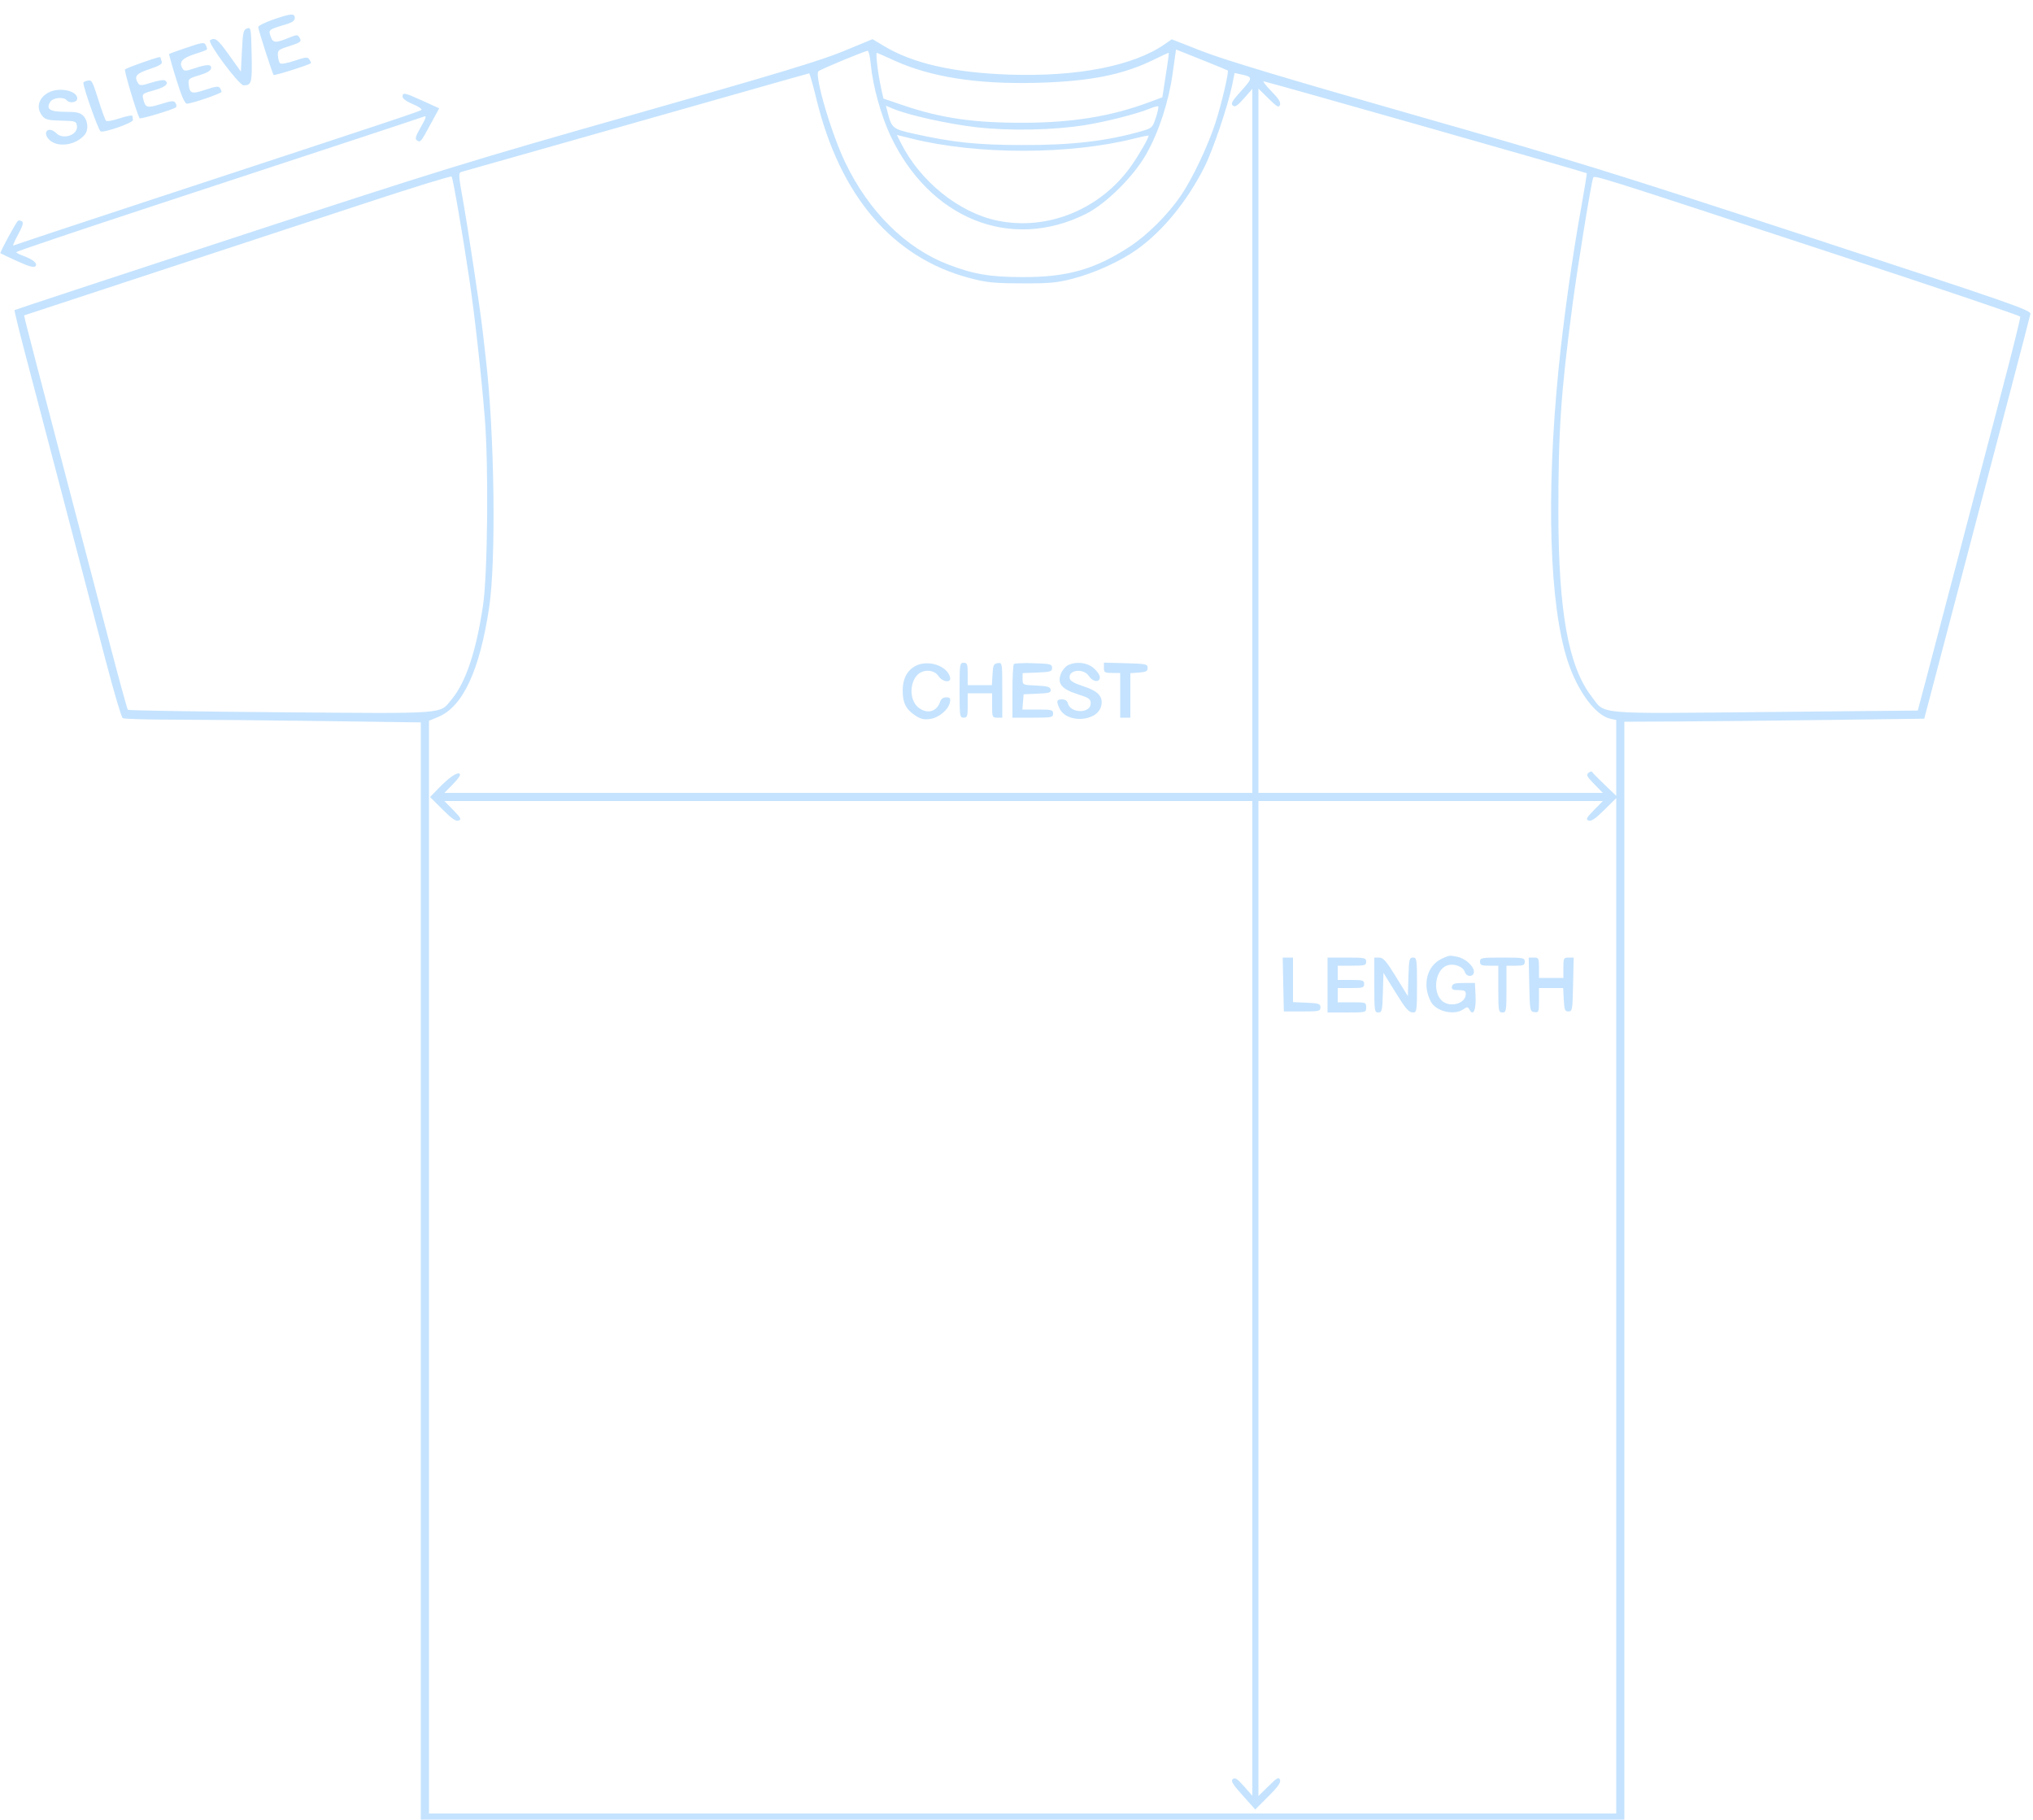 <svg width="1000" height="895" viewBox="0 0 1000 895" fill="none" xmlns="http://www.w3.org/2000/svg">
<g clip-path="url(#clip0_1216_261)">
<path fill-rule="evenodd" clip-rule="evenodd" d="M134.25 9.662C130.262 11.04 127 12.691 127 13.331C127 14.482 133.985 36.163 134.581 36.861C135.003 37.356 152.999 31.624 152.983 31C152.975 30.725 152.576 29.879 152.096 29.121C151.368 27.972 150.166 28.098 144.913 29.872C141.442 31.044 138.224 31.624 137.762 31.162C137.299 30.699 136.826 29.018 136.71 27.426C136.514 24.73 136.895 24.405 142.25 22.695C148.166 20.807 148.564 20.438 147.13 18.176C146.436 17.082 145.7 17.097 142.895 18.262C135.556 21.311 134.29 21.271 133.134 17.956C131.963 14.596 131.977 14.585 140.809 11.939C143.759 11.055 145 10.138 145 8.842C145 6.441 143.172 6.58 134.25 9.662ZM121.5 13.995C119.723 14.617 119.444 15.839 119 24.961L118.5 35.227L112.697 27.113C107.058 19.228 105.773 18.221 103.329 19.776C101.775 20.764 117.587 42.006 119.86 41.985C123.771 41.948 124.068 40.799 123.779 26.821C123.51 13.786 123.427 13.321 121.5 13.995ZM414.846 25.188C403.524 29.865 381.95 36.378 312.5 56.085C230.969 79.22 216.523 83.671 116 116.63C56.325 136.196 7.351 152.345 7.169 152.517C6.987 152.689 9.122 161.53 11.913 172.165C14.705 182.799 23.25 215.35 30.903 244.5C38.555 273.65 48.052 309.875 52.007 325C55.962 340.125 59.716 352.831 60.349 353.235C60.982 353.639 72.564 353.976 86.086 353.985C99.608 353.993 132.345 354.298 158.836 354.663L207 355.327V625.163V895H503H799V625V355L826.25 354.859C841.237 354.781 874.425 354.444 900 354.109L946.5 353.5L948.618 345.5C949.782 341.1 957.353 312.3 965.442 281.5C973.53 250.7 984.23 209.975 989.219 191C994.208 172.025 998.484 155.583 998.721 154.462C999.119 152.582 990.723 149.661 890.326 116.745C791.192 84.242 773.707 78.842 694 56.104C632.654 38.604 601.997 29.377 591.435 25.237L576.37 19.331L572.935 21.723C557.59 32.408 529.948 37.83 496.565 36.702C469.098 35.775 449.02 31.201 434.786 22.63L429.193 19.262L414.846 25.188ZM91 23.716C86.875 25.123 83.365 26.385 83.199 26.521C83.034 26.657 84.595 32.22 86.669 38.884C89.33 47.438 90.888 51 91.966 51C94.241 51 109.002 45.942 108.985 45.168C108.976 44.801 108.612 43.938 108.176 43.251C107.56 42.28 105.987 42.473 101.111 44.12C94.326 46.411 93.309 46.098 92.818 41.568C92.518 38.801 92.81 38.544 97.995 37.023C101.535 35.985 103.607 34.805 103.818 33.706C104.239 31.519 101.833 31.497 95.568 33.631C91.53 35.007 90.64 35.047 89.885 33.881C87.823 30.703 89.394 28.691 95.5 26.691C102.666 24.344 102.193 24.668 101.417 22.643C100.618 20.563 100.083 20.618 91 23.716ZM576.811 36.103C574.851 50.089 570.091 64.69 563.915 75.658C557.63 86.822 544.022 100.298 534 105.283C497.04 123.67 457.141 107.587 437.91 66.549C433.365 56.85 429.302 42.103 428.349 31.841C427.999 28.078 427.309 25 426.816 25C425.473 25 403.64 34.055 402.602 35.042C400.475 37.065 408.872 65.625 415.851 80.106C427.426 104.12 445.507 122.037 466.233 130.03C478.848 134.895 486.897 136.267 503 136.299C524.999 136.343 538.587 132.487 555.586 121.377C564.484 115.56 574.538 105.516 581.031 95.954C586.563 87.808 594.182 71.725 597.828 60.5C600.843 51.215 604.603 35.205 603.899 34.649C603.679 34.475 597.866 32.086 590.98 29.339L578.459 24.345L576.811 36.103ZM431.49 31.912C431.867 35.163 432.709 40.224 433.361 43.159L434.545 48.494L444.319 51.811C463.19 58.214 479.5 60.536 504.5 60.379C528.083 60.23 546.653 57.163 564.871 50.411L571.74 47.865L572.93 40.182C574.974 26.994 575.1 26 574.735 26C574.54 26 571.257 27.53 567.44 29.4C552.274 36.83 535.918 40.056 510 40.732C480.326 41.505 457.394 37.863 439.303 29.504C435.131 27.577 431.513 26 431.261 26C431.009 26 431.112 28.66 431.49 31.912ZM69.82 30.828C65.596 32.298 61.845 33.801 61.485 34.168C60.971 34.693 67.144 55.381 68.64 58.146C68.992 58.797 85.516 53.817 86.6 52.733C86.921 52.412 86.805 51.49 86.342 50.683C85.613 49.413 84.646 49.48 79.125 51.183C72.338 53.276 71.524 53.051 70.47 48.782C69.824 46.165 70.025 46.001 75.9 44.368C81.557 42.795 83.437 41.006 81.008 39.505C80.463 39.168 77.509 39.683 74.443 40.649C69.611 42.173 68.747 42.213 67.95 40.953C65.81 37.571 66.923 36.189 73.567 33.978C78.458 32.35 79.989 31.415 79.567 30.314C79.255 29.501 79 28.648 79 28.418C79 27.732 77.863 28.031 69.82 30.828ZM359.5 46.959C338.6 52.912 300.575 63.705 275 70.945C249.425 78.184 227.781 84.316 226.903 84.572C225.466 84.991 225.545 86.37 227.688 98.269C230.083 111.564 236.359 153.169 237.378 162.5C237.679 165.25 238.399 171.55 238.978 176.5C243.242 212.92 244.077 275.713 240.606 298.807C235.935 329.876 227.647 347.657 215.507 352.65L211.007 354.5L211.004 623.25L211 892H503H795V642.281V392.563L789.081 398.42C784.746 402.709 782.693 404.096 781.408 403.603C779.91 403.028 780.295 402.275 784.035 398.465L788.416 394H703.708H619V638.712V883.425L623.964 878.536C628.192 874.371 629.028 873.91 629.608 875.42C630.114 876.739 628.642 878.839 623.865 883.616L617.443 890.039L611.248 883.12C606.227 877.512 605.311 875.987 606.415 875.07C607.488 874.18 608.651 874.932 611.889 878.611L616 883.282V638.641V394H417.292H218.584L222.965 398.465C226.725 402.295 227.096 403.026 225.577 403.609C224.267 404.111 222.218 402.698 217.683 398.163L211.557 392.037L215.529 387.935C220.825 382.463 224.744 379.724 226.087 380.554C226.771 380.977 225.562 382.889 222.885 385.617L218.584 390H417.292H616V216.859V43.718L611.889 48.389C608.633 52.088 607.491 52.823 606.404 51.92C605.284 50.991 606.045 49.66 610.539 44.693C616.35 38.273 616.342 37.836 610.397 36.568L607.293 35.906L606.008 42.203C603.984 52.121 596.639 73.778 592.51 82.003C584.052 98.852 572.01 113.61 559.348 122.646C551.059 128.56 538.432 134.301 527.5 137.124C519.824 139.106 516.146 139.437 502.5 139.377C488.58 139.316 485.23 138.969 476.732 136.707C439.054 126.676 413.211 96.435 401.61 48.803C399.899 41.781 398.275 36.058 398 36.085C397.725 36.112 380.4 41.005 359.5 46.959ZM42.75 39.746C41.788 39.966 41 40.388 41 40.684C41 43.243 48.461 64.24 49.514 64.644C51.368 65.355 65.525 60.372 65.4 59.052C65.345 58.473 65.233 57.58 65.15 57.066C65.067 56.552 62.264 57.055 58.919 58.185C55.575 59.314 52.508 59.847 52.104 59.369C51.7 58.891 50.087 54.45 48.519 49.5C45.323 39.412 45.19 39.187 42.75 39.746ZM625.424 44.923C628.92 48.473 630.085 50.335 629.6 51.6C629.031 53.083 628.162 52.599 623.964 48.464L619 43.575V216.788V390H703.708H788.416L784.16 385.663C780.558 381.993 780.126 381.14 781.354 380.121C782.152 379.459 782.972 379.273 783.175 379.708C783.379 380.144 786.122 382.96 789.272 385.966L795 391.432V372.795V354.159L792.067 353.515C784.795 351.918 775.928 339.911 771.109 325.137C762.16 297.699 760.463 244.004 766.586 182C769.021 157.338 773.367 126.339 777.902 101.288C779.474 92.605 780.636 85.359 780.484 85.187C780.087 84.738 622.748 40 621.564 40C621.02 40 622.757 42.215 625.424 44.923ZM23.775 45.559C18.908 48.2 17.626 53.081 20.777 56.973C22.291 58.843 23.655 59.191 30.027 59.333C37.137 59.492 37.517 59.619 37.845 61.944C38.469 66.362 31.08 68.937 27.643 65.5C24.04 61.897 20.587 64.867 24.07 68.574C28.065 72.827 37.387 71.555 41.75 66.163C43.63 63.84 43.254 59.254 41 57C39.379 55.379 37.667 55 31.969 55C24.514 55 22.486 53.638 24.692 50.114C26.023 47.987 31.33 47.488 32.872 49.346C34.275 51.036 38 50.378 38 48.44C38 44.53 29.022 42.711 23.775 45.559ZM198 47.555C198 48.48 200.047 49.961 203.047 51.208C205.823 52.362 207.736 53.639 207.297 54.046C206.488 54.796 195.37 58.495 75 98.059C37.875 110.262 7.09 120.487 6.589 120.781C6.088 121.076 7.103 118.686 8.844 115.471C11.151 111.213 11.683 109.422 10.803 108.878C10.139 108.468 9.274 108.331 8.88 108.574C7.989 109.125 -0.167 124.167 0.219 124.549C0.373 124.701 4.067 126.451 8.426 128.437C14.134 131.036 16.653 131.742 17.426 130.956C18.713 129.649 16.268 127.588 11.297 125.79C9.484 125.135 8 124.336 8 124.016C8 123.696 37.588 113.706 73.75 101.816C165.657 71.597 206.669 58.064 208.648 57.305C209.915 56.819 209.506 58.119 207.038 62.434C204.38 67.079 204.001 68.382 205.107 69.066C206.844 70.14 206.927 70.04 211.893 60.894L216.022 53.289L208.05 49.644C199.123 45.564 198 45.33 198 47.555ZM436.461 54.701C438.57 63.104 438.968 63.44 449.618 65.805C468.7 70.044 480.562 71.288 502.5 71.349C527.243 71.418 544.443 69.42 561.671 64.474C566.615 63.055 566.916 62.767 568.523 57.93C569.448 55.147 569.982 52.648 569.71 52.377C569.438 52.105 567.532 52.587 565.473 53.447C559.539 55.926 544.348 59.806 534 61.485C518.209 64.047 496.572 64.482 480.116 62.568C466.228 60.954 446.925 56.667 439.418 53.53L435.786 52.013L436.461 54.701ZM443.194 70.431C452.675 89.251 471.709 104.569 490.5 108.501C515.171 113.663 541.247 103.036 556.405 81.642C560.111 76.41 565 67.922 565 66.717C565 66.518 561.962 67.124 558.25 68.066C526.25 76.178 480.717 76.213 448.322 68.149L441.144 66.362L443.194 70.431ZM181 99.501C158.725 106.834 111.558 122.349 76.185 133.98L11.869 155.127L12.567 158.314C12.951 160.066 20.127 187.6 28.513 219.5C36.9 251.4 47.927 293.475 53.019 313C58.111 332.525 62.552 348.782 62.889 349.126C63.225 349.47 96.988 350.018 137.917 350.343C220.853 351.003 216.063 351.357 222.077 344.12C229.125 335.638 234.22 320.429 237.591 297.807C239.885 282.415 240.386 229.181 238.46 205.5C236.706 183.934 233.534 155.378 230.962 138C227.642 115.573 222.805 87.542 222.132 86.834C221.785 86.468 203.275 92.168 181 99.501ZM783.632 87.517C782.661 90.047 776.009 130.947 773.55 149.5C767.751 193.267 766.488 211.815 766.539 252.5C766.598 300.656 771.466 327.668 782.742 342.415C789.796 351.641 783.243 351.044 868.417 350.223L943.317 349.5L947.051 335.5C949.105 327.8 956.501 299.675 963.486 273C970.471 246.325 980.207 209.237 985.12 190.582C990.034 171.926 993.917 156.251 993.749 155.747C993.581 155.242 953.856 141.816 905.472 125.91C782.754 85.567 784.205 86.024 783.632 87.517ZM450.449 327.496C446.226 329.657 443.997 333.87 444.015 339.654C444.033 345.697 445.554 348.778 450.015 351.806C452.699 353.628 454.387 354.056 457.362 353.666C461.761 353.09 466.559 349.088 467.262 345.408C467.64 343.43 467.313 343 465.429 343C464.015 343 462.892 343.765 462.502 344.994C460.884 350.093 456.105 351.444 451.766 348.031C447.496 344.672 447.174 336.337 451.15 332.069C453.971 329.041 459.474 329.268 461.592 332.5C463.617 335.59 468.087 336.048 467.312 333.086C465.835 327.436 456.568 324.364 450.449 327.496ZM472 339.5C472 352.333 472.099 353 474 353C475.778 353 476 352.333 476 347V341H482H488V347C488 352.733 488.111 353 490.5 353H493V339.43C493 325.93 492.988 325.863 490.75 326.18C488.79 326.459 488.461 327.176 488.198 331.75L487.895 337H481.948H476V331.5C476 326.667 475.758 326 474 326C472.099 326 472 326.667 472 339.5ZM498.702 326.632C498.316 327.018 498 333.108 498 340.167V353H508C517.333 353 518 352.867 518 351C518 349.176 517.333 349 510.44 349H502.879L503.19 345.25L503.5 341.5L510.314 341.203C516.104 340.95 517.08 340.65 516.804 339.203C516.543 337.836 515.148 337.442 509.74 337.204C503.032 336.91 503 336.895 503 333.998V331.088L510.25 330.794C516.735 330.531 517.5 330.289 517.5 328.5C517.5 326.668 516.738 326.476 508.452 326.215C503.475 326.058 499.087 326.246 498.702 326.632ZM525.321 327.189C524.123 327.768 522.58 329.599 521.893 331.258C519.884 336.108 522.135 338.933 530.001 341.434C535.693 343.244 536.5 343.807 536.5 345.976C536.5 351.029 526.605 351.029 525.283 345.976C524.951 344.705 523.916 344 522.383 344C519.711 344 519.489 344.785 521.139 348.405C524.558 355.91 539.682 355.1 541.638 347.307C542.782 342.75 540.276 339.931 533 337.591C528.413 336.115 526.397 334.947 526.152 333.62C525.376 329.435 532.992 328.532 535.592 332.5C537.556 335.498 541 335.873 541 333.089C541 332.038 539.615 330.013 537.923 328.589C534.62 325.81 529.379 325.227 525.321 327.189ZM543 328.466C543 330.756 543.386 331 547 331H551V342V353H553.5H556V342.057V331.115L560.25 330.807C563.731 330.556 564.5 330.138 564.5 328.5C564.5 326.642 563.739 326.48 553.75 326.216L543 325.932V328.466ZM709.5 471.403C701.916 474.75 699.382 484.371 703.873 492.763C706.401 497.487 715.303 499.577 719.719 496.484C721.681 495.11 721.976 495.133 722.879 496.734C724.717 499.992 726.122 496.706 725.802 489.898L725.5 483.5H720.014C715.584 483.5 714.463 483.837 714.19 485.25C713.92 486.653 714.562 487 717.427 487C720.289 487 721 487.384 721 488.929C721 493.78 712.9 495.9 709.056 492.056C704.507 487.507 706.082 477.06 711.636 474.948C714.999 473.67 719.65 475.321 720.534 478.108C721.367 480.731 725 480.605 725 477.952C725 475.236 720.738 471.398 716.861 470.622C712.938 469.838 713.079 469.823 709.5 471.403ZM631.221 484.25L631.5 497.5H640.5C648.833 497.5 649.5 497.352 649.5 495.5C649.5 493.727 648.735 493.466 642.75 493.204L636 492.909V481.954V471H633.471H630.942L631.221 484.25ZM653 484.5V498H662.5C671.967 498 672 497.991 672 495.5C672 493.071 671.8 493 665 493H658V489.5V486H664.5C670.333 486 671 485.795 671 484C671 482.205 670.333 482 664.5 482H658V478.5V475H665C671.333 475 672 474.81 672 473C672 471.14 671.333 471 662.5 471H653V484.5ZM676 484.5C676 497.25 676.109 498 677.964 498C679.762 498 679.952 497.176 680.214 488.25L680.5 478.5L685.428 486.5C691.593 496.508 692.855 498 695.155 498C696.857 498 697 496.955 697 484.5C697 471.75 696.891 471 695.036 471C693.243 471 693.048 471.822 692.786 480.483L692.5 489.967L686.668 480.483C681.898 472.729 680.394 471 678.418 471H676V484.5ZM728 473C728 474.704 728.667 475 732.5 475H737V486.5C737 497.333 737.116 498 739 498C740.884 498 741 497.333 741 486.5V475H745.5C749.333 475 750 474.704 750 473C750 471.121 749.333 471 739 471C728.667 471 728 471.121 728 473ZM752.221 484.25C752.492 497.132 752.562 497.509 754.75 497.82C756.871 498.121 757 497.792 757 492.07V486H762.95H768.9L769.2 491.75C769.46 496.733 769.767 497.5 771.5 497.5C773.385 497.5 773.516 496.74 773.779 484.25L774.058 471H771.529C769.161 471 769 471.318 769 476V481H763H757V476C757 471.318 756.839 471 754.471 471H751.942L752.221 484.25Z" fill="#C5E3FE"/>
</g>
<defs>
<clipPath id="clip0_1216_261">
<rect width="1000" height="895" fill="white"/>
</clipPath>
</defs>
</svg>
